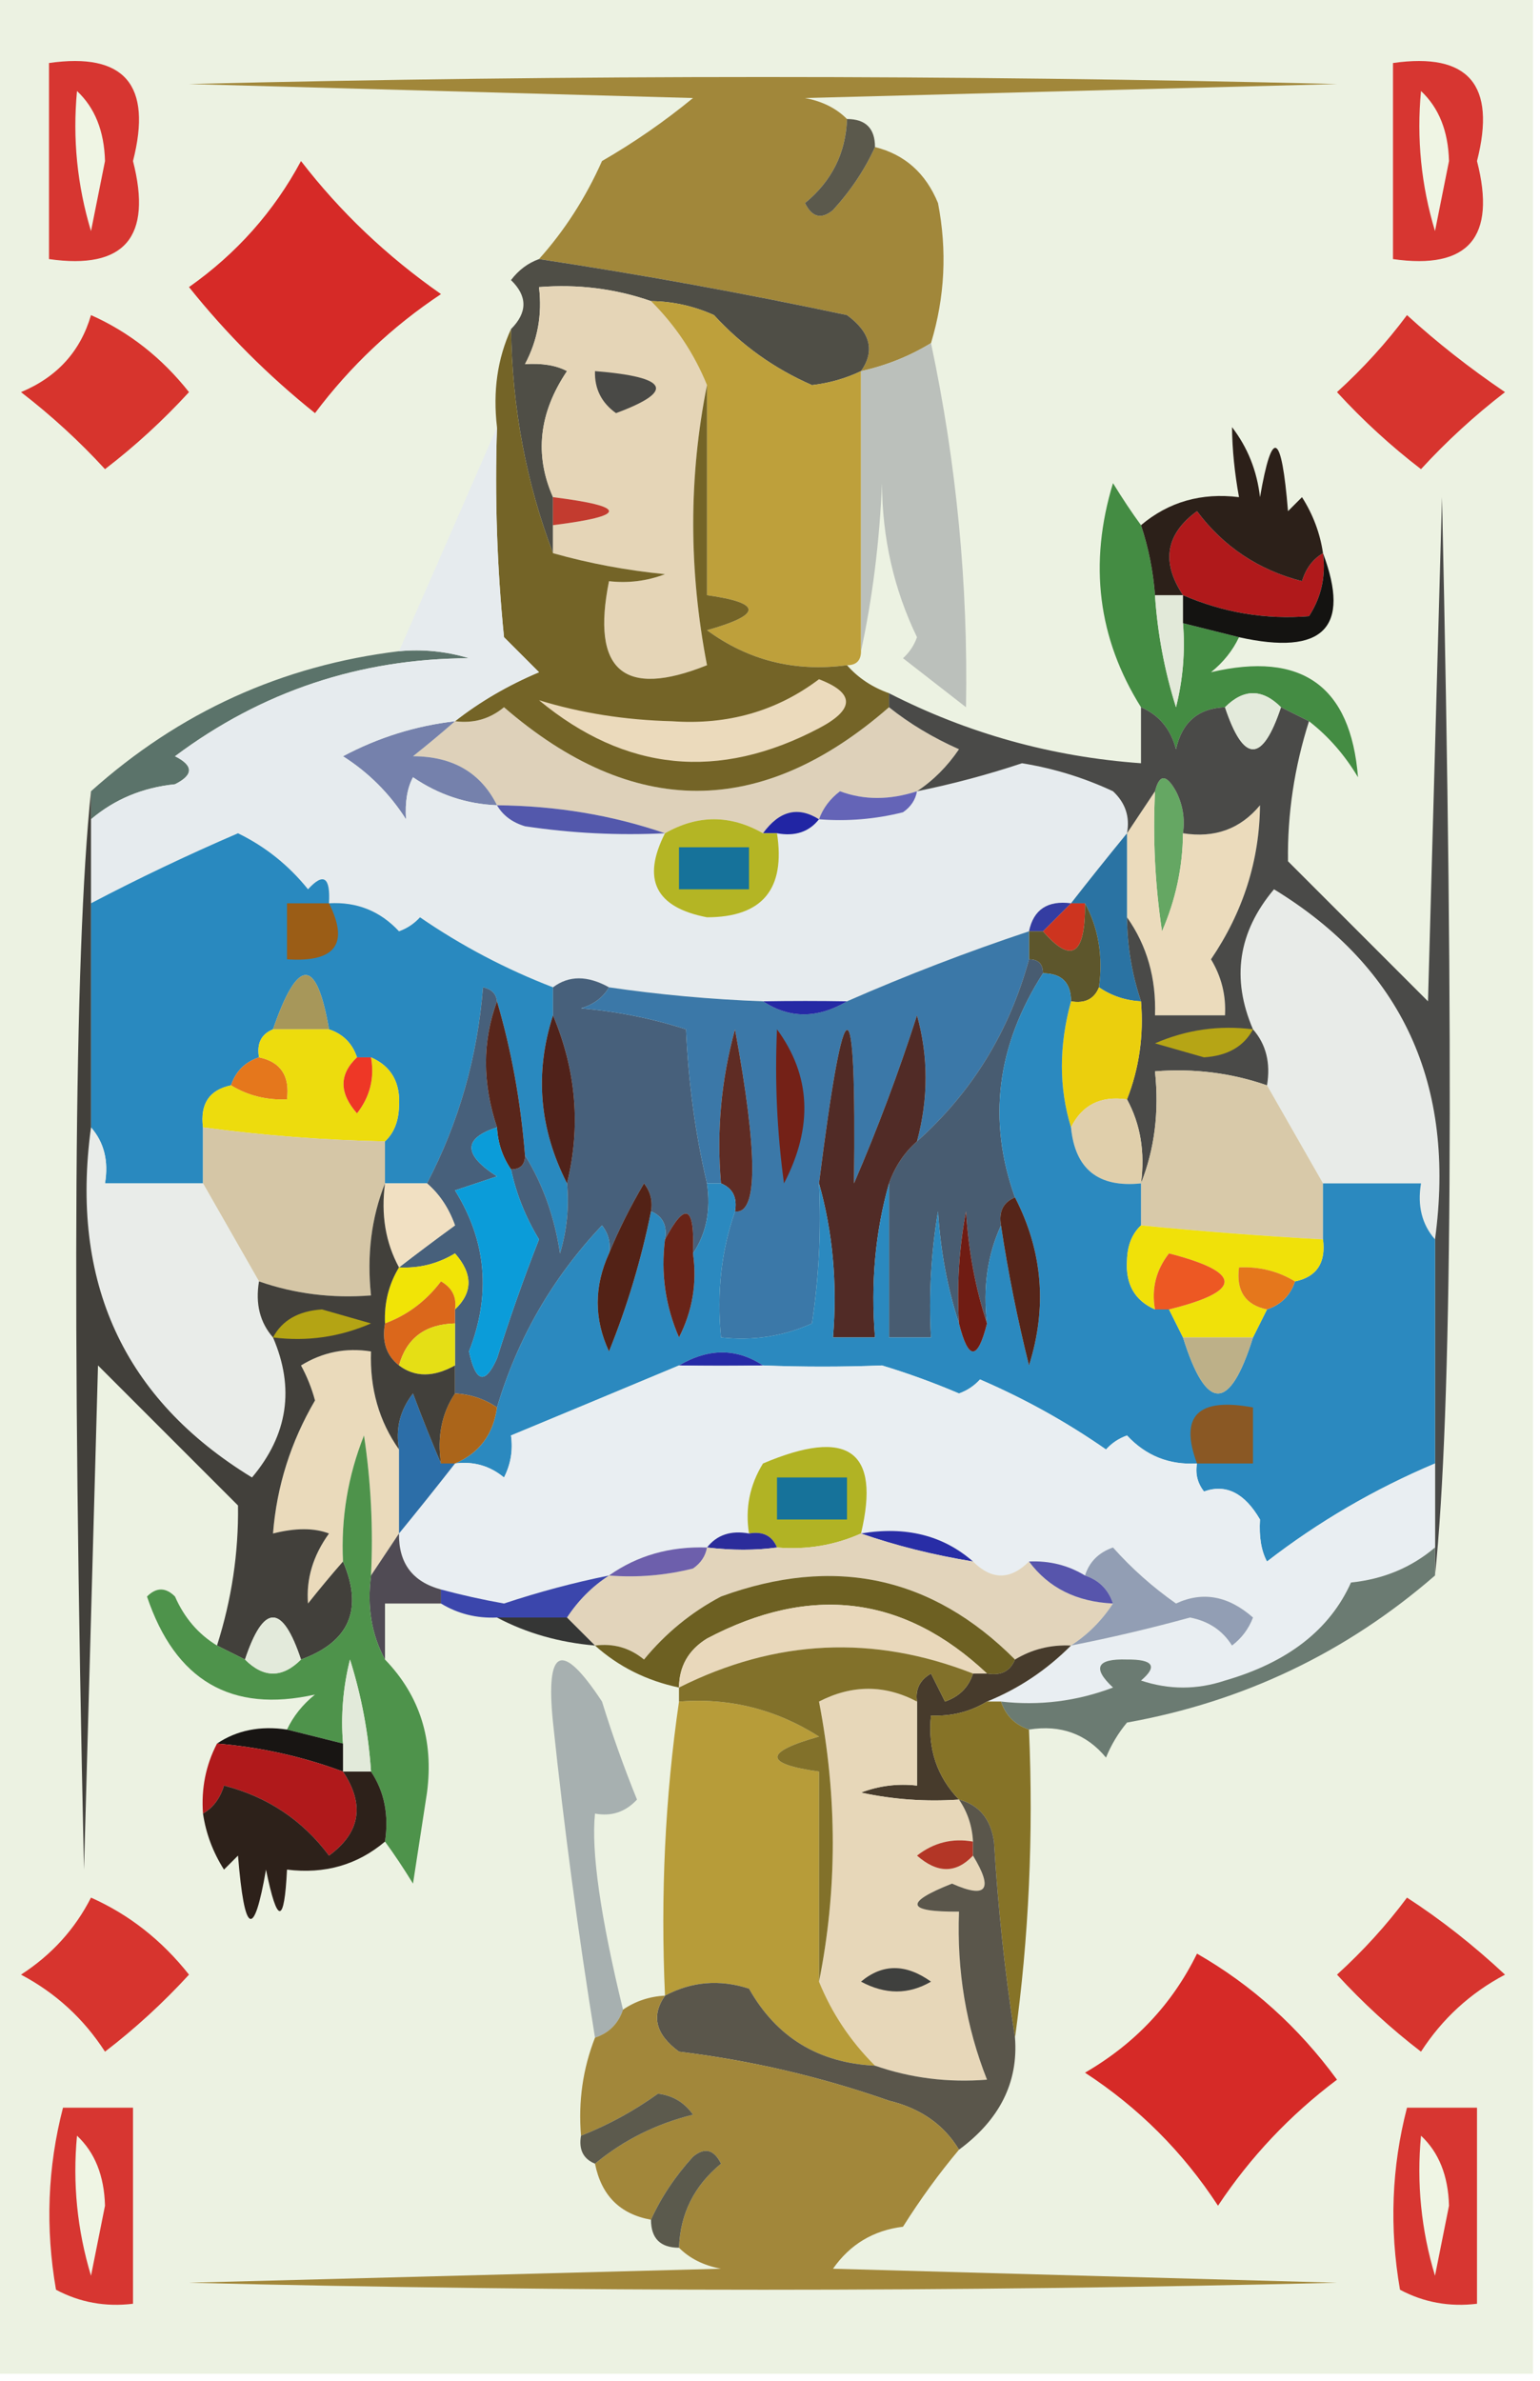 <?xml version="1.0" encoding="UTF-8"?>
<!DOCTYPE svg PUBLIC "-//W3C//DTD SVG 1.1//EN" "http://www.w3.org/Graphics/SVG/1.1/DTD/svg11.dtd">
<svg xmlns="http://www.w3.org/2000/svg" version="1.1" width="110px" height="170px" style="shape-rendering:geometricPrecision; text-rendering:geometricPrecision; image-rendering:optimizeQuality; fill-rule:evenodd; clip-rule:evenodd" xmlns:xlink="http://www.w3.org/1999/xlink">
<g><path style="opacity:1" fill="#ecf2e2" d="M -0.5,-0.5 C 36.167,-0.5 72.833,-0.5 109.5,-0.5C 109.5,56.167 109.5,112.833 109.5,169.5C 72.833,169.5 36.167,169.5 -0.5,169.5C -0.5,112.833 -0.5,56.167 -0.5,-0.5 Z"/></g>
<g><path style="opacity:1" fill="#d73631" d="M 3.5,4.5 C 8.894,3.728 10.894,6.062 9.5,11.5C 10.894,16.938 8.894,19.272 3.5,18.5C 3.5,13.833 3.5,9.167 3.5,4.5 Z"/></g>
<g><path style="opacity:1" fill="#d73631" d="M 99.5,4.5 C 104.894,3.728 106.894,6.062 105.5,11.5C 106.894,16.938 104.894,19.272 99.5,18.5C 99.5,13.833 99.5,9.167 99.5,4.5 Z"/></g>
<g><path style="opacity:1" fill="#eff5e4" d="M 5.5,6.5 C 6.777,7.694 7.444,9.36 7.5,11.5C 7.167,13.167 6.833,14.833 6.5,16.5C 5.513,13.232 5.18,9.898 5.5,6.5 Z"/></g>
<g><path style="opacity:1" fill="#eff5e4" d="M 101.5,6.5 C 102.777,7.694 103.444,9.36 103.5,11.5C 103.167,13.167 102.833,14.833 102.5,16.5C 101.513,13.232 101.18,9.898 101.5,6.5 Z"/></g>
<g><path style="opacity:1" fill="#a1873a" d="M 60.5,8.5 C 60.415,10.929 59.415,12.929 57.5,14.5C 58.002,15.521 58.668,15.688 59.5,15C 60.781,13.591 61.781,12.091 62.5,10.5C 64.624,11.031 66.124,12.364 67,14.5C 67.659,17.888 67.492,21.221 66.5,24.5C 64.951,25.441 63.284,26.108 61.5,26.5C 62.509,25.061 62.176,23.728 60.5,22.5C 53.184,20.947 45.851,19.614 38.5,18.5C 40.328,16.462 41.828,14.129 43,11.5C 45.285,10.181 47.452,8.681 49.5,7C 37.5,6.667 25.5,6.333 13.5,6C 40.833,5.333 68.167,5.333 95.5,6C 82.833,6.333 70.167,6.667 57.5,7C 58.737,7.232 59.737,7.732 60.5,8.5 Z"/></g>
<g><path style="opacity:1" fill="#d62a27" d="M 21.5,11.5 C 24.306,15.137 27.639,18.304 31.5,21C 28.02,23.312 25.02,26.146 22.5,29.5C 19.167,26.833 16.167,23.833 13.5,20.5C 16.903,18.1 19.57,15.1 21.5,11.5 Z"/></g>
<g><path style="opacity:1" fill="#5b594c" d="M 60.5,8.5 C 61.833,8.5 62.5,9.167 62.5,10.5C 61.781,12.091 60.781,13.591 59.5,15C 58.668,15.688 58.002,15.521 57.5,14.5C 59.415,12.929 60.415,10.929 60.5,8.5 Z"/></g>
<g><path style="opacity:1" fill="#d7342d" d="M 6.5,22.5 C 9.225,23.713 11.559,25.546 13.5,28C 11.65,30.018 9.65,31.851 7.5,33.5C 5.676,31.511 3.676,29.677 1.5,28C 4.079,26.924 5.746,25.091 6.5,22.5 Z"/></g>
<g><path style="opacity:1" fill="#4f4e46" d="M 38.5,18.5 C 45.851,19.614 53.184,20.947 60.5,22.5C 62.176,23.728 62.509,25.061 61.5,26.5C 60.423,27.018 59.256,27.352 58,27.5C 55.299,26.319 52.966,24.652 51,22.5C 49.56,21.852 48.06,21.519 46.5,21.5C 43.946,20.612 41.279,20.279 38.5,20.5C 38.739,22.467 38.406,24.3 37.5,26C 38.738,25.923 39.738,26.089 40.5,26.5C 38.494,29.48 38.161,32.48 39.5,35.5C 39.5,36.167 39.5,36.833 39.5,37.5C 39.5,38.167 39.5,38.833 39.5,39.5C 37.585,34.471 36.585,29.137 36.5,23.5C 37.684,22.312 37.684,21.145 36.5,20C 37.044,19.283 37.711,18.783 38.5,18.5 Z"/></g>
<g><path style="opacity:1" fill="#d7342e" d="M 100.5,22.5 C 102.628,24.446 104.961,26.279 107.5,28C 105.324,29.677 103.324,31.511 101.5,33.5C 99.35,31.851 97.35,30.018 95.5,28C 97.373,26.296 99.04,24.463 100.5,22.5 Z"/></g>
<g><path style="opacity:1" fill="#e5d5b7" d="M 46.5,21.5 C 48.252,23.246 49.585,25.246 50.5,27.5C 49.188,34.038 49.188,40.705 50.5,47.5C 44.547,49.885 42.214,47.885 43.5,41.5C 44.873,41.657 46.207,41.49 47.5,41C 44.746,40.728 42.08,40.228 39.5,39.5C 39.5,38.833 39.5,38.167 39.5,37.5C 44.833,36.833 44.833,36.167 39.5,35.5C 38.161,32.48 38.494,29.48 40.5,26.5C 39.738,26.089 38.738,25.923 37.5,26C 38.406,24.3 38.739,22.467 38.5,20.5C 41.279,20.279 43.946,20.612 46.5,21.5 Z"/></g>
<g><path style="opacity:1" fill="#bea03b" d="M 46.5,21.5 C 48.06,21.519 49.56,21.852 51,22.5C 52.966,24.652 55.299,26.319 58,27.5C 59.256,27.352 60.423,27.018 61.5,26.5C 61.5,33.167 61.5,39.833 61.5,46.5C 61.5,47.167 61.167,47.5 60.5,47.5C 56.781,47.998 53.447,47.164 50.5,45C 54.456,43.886 54.456,43.053 50.5,42.5C 50.5,37.5 50.5,32.5 50.5,27.5C 49.585,25.246 48.252,23.246 46.5,21.5 Z"/></g>
<g><path style="opacity:1" fill="#494946" d="M 42.5,26.5 C 47.756,26.922 48.256,27.922 44,29.5C 42.961,28.756 42.461,27.756 42.5,26.5 Z"/></g>
<g><path style="opacity:1" fill="#bbc0bb" d="M 66.5,24.5 C 68.323,33.084 69.157,41.751 69,50.5C 67.5,49.333 66,48.167 64.5,47C 64.957,46.586 65.291,46.086 65.5,45.5C 63.848,42.082 63.015,38.415 63,34.5C 62.824,38.688 62.324,42.688 61.5,46.5C 61.5,39.833 61.5,33.167 61.5,26.5C 63.284,26.108 64.951,25.441 66.5,24.5 Z"/></g>
<g><path style="opacity:1" fill="#448c43" d="M 81.5,37.5 C 82.038,39.117 82.371,40.784 82.5,42.5C 82.678,45.217 83.178,47.883 84,50.5C 84.496,48.527 84.662,46.527 84.5,44.5C 85.833,44.833 87.167,45.167 88.5,45.5C 88.047,46.458 87.38,47.292 86.5,48C 92.982,46.481 96.482,48.981 97,55.5C 96.051,53.907 94.885,52.574 93.5,51.5C 92.833,51.167 92.167,50.833 91.5,50.5C 90.167,49.167 88.833,49.167 87.5,50.5C 85.589,50.574 84.422,51.574 84,53.5C 83.623,52.058 82.79,51.058 81.5,50.5C 78.419,45.583 77.752,40.25 79.5,34.5C 80.176,35.602 80.842,36.602 81.5,37.5 Z"/></g>
<g><path style="opacity:1" fill="#b0191b" d="M 94.5,39.5 C 94.713,41.144 94.38,42.644 93.5,44C 90.406,44.251 87.406,43.751 84.5,42.5C 82.928,40.133 83.261,38.133 85.5,36.5C 87.394,39.033 89.894,40.7 93,41.5C 93.278,40.584 93.778,39.917 94.5,39.5 Z"/></g>
<g><path style="opacity:1" fill="#2c2019" d="M 94.5,39.5 C 93.778,39.917 93.278,40.584 93,41.5C 89.894,40.7 87.394,39.033 85.5,36.5C 83.261,38.133 82.928,40.133 84.5,42.5C 83.833,42.5 83.167,42.5 82.5,42.5C 82.371,40.784 82.038,39.117 81.5,37.5C 83.479,35.833 85.812,35.166 88.5,35.5C 88.185,33.774 88.019,32.108 88,30.5C 89.117,31.949 89.784,33.616 90,35.5C 90.869,30.492 91.536,30.825 92,36.5C 92.333,36.167 92.667,35.833 93,35.5C 93.791,36.745 94.291,38.078 94.5,39.5 Z"/></g>
<g><path style="opacity:1" fill="#e2e9d9" d="M 82.5,42.5 C 83.167,42.5 83.833,42.5 84.5,42.5C 84.5,43.167 84.5,43.833 84.5,44.5C 84.662,46.527 84.496,48.527 84,50.5C 83.178,47.883 82.678,45.217 82.5,42.5 Z"/></g>
<g><path style="opacity:1" fill="#141311" d="M 94.5,39.5 C 96.504,44.836 94.504,46.836 88.5,45.5C 87.167,45.167 85.833,44.833 84.5,44.5C 84.5,43.833 84.5,43.167 84.5,42.5C 87.406,43.751 90.406,44.251 93.5,44C 94.38,42.644 94.713,41.144 94.5,39.5 Z"/></g>
<g><path style="opacity:1" fill="#ded1ba" d="M 63.5,50.5 C 64.974,51.675 66.64,52.675 68.5,53.5C 67.66,54.735 66.66,55.735 65.5,56.5C 63.54,57.138 61.707,57.138 60,56.5C 59.283,57.044 58.783,57.711 58.5,58.5C 56.999,57.557 55.665,57.891 54.5,59.5C 52.167,58.167 49.833,58.167 47.5,59.5C 43.733,58.205 39.733,57.539 35.5,57.5C 34.345,55.175 32.345,54.008 29.5,54C 30.571,53.148 31.571,52.315 32.5,51.5C 33.822,51.67 34.989,51.337 36,50.5C 45.206,58.46 54.373,58.46 63.5,50.5 Z"/></g>
<g><path style="opacity:1" fill="#5b736a" d="M 28.5,46.5 C 30.199,46.34 31.866,46.507 33.5,47C 25.705,47.03 18.705,49.364 12.5,54C 13.833,54.667 13.833,55.333 12.5,56C 10.189,56.236 8.189,57.069 6.5,58.5C 6.5,57.833 6.5,57.167 6.5,56.5C 12.807,50.848 20.14,47.515 28.5,46.5 Z"/></g>
<g><path style="opacity:1" fill="#7581ac" d="M 32.5,51.5 C 31.571,52.315 30.571,53.148 29.5,54C 32.345,54.008 34.345,55.175 35.5,57.5C 33.323,57.414 31.323,56.747 29.5,55.5C 29.089,56.262 28.923,57.262 29,58.5C 27.833,56.667 26.333,55.167 24.5,54C 27.022,52.659 29.689,51.826 32.5,51.5 Z"/></g>
<g><path style="opacity:1" fill="#746427" d="M 36.5,23.5 C 36.585,29.137 37.585,34.471 39.5,39.5C 42.08,40.228 44.746,40.728 47.5,41C 46.207,41.49 44.873,41.657 43.5,41.5C 42.214,47.885 44.547,49.885 50.5,47.5C 49.188,40.705 49.188,34.038 50.5,27.5C 50.5,32.5 50.5,37.5 50.5,42.5C 54.456,43.053 54.456,43.886 50.5,45C 53.447,47.164 56.781,47.998 60.5,47.5C 61.291,48.401 62.291,49.068 63.5,49.5C 63.5,49.833 63.5,50.167 63.5,50.5C 54.373,58.46 45.206,58.46 36,50.5C 34.989,51.337 33.822,51.67 32.5,51.5C 34.273,50.108 36.273,48.941 38.5,48C 37.667,47.167 36.833,46.333 36,45.5C 35.501,40.511 35.334,35.511 35.5,30.5C 35.198,27.941 35.532,25.607 36.5,23.5 Z"/></g>
<g><path style="opacity:1" fill="#ebdabc" d="M 58.5,48.5 C 61.07,49.484 61.07,50.651 58.5,52C 51.338,55.77 44.671,55.104 38.5,50C 41.481,50.915 44.647,51.415 48,51.5C 51.976,51.782 55.476,50.782 58.5,48.5 Z"/></g>
<g><path style="opacity:1" fill="#c33b2f" d="M 39.5,35.5 C 44.833,36.167 44.833,36.833 39.5,37.5C 39.5,36.833 39.5,36.167 39.5,35.5 Z"/></g>
<g><path style="opacity:1" fill="#e6ebee" d="M 35.5,30.5 C 35.334,35.511 35.501,40.511 36,45.5C 36.833,46.333 37.667,47.167 38.5,48C 36.273,48.941 34.273,50.108 32.5,51.5C 29.689,51.826 27.022,52.659 24.5,54C 26.333,55.167 27.833,56.667 29,58.5C 28.923,57.262 29.089,56.262 29.5,55.5C 31.323,56.747 33.323,57.414 35.5,57.5C 35.917,58.222 36.584,58.722 37.5,59C 40.817,59.498 44.15,59.665 47.5,59.5C 45.824,62.795 46.824,64.795 50.5,65.5C 54.45,65.495 56.116,63.495 55.5,59.5C 56.791,59.737 57.791,59.404 58.5,58.5C 60.527,58.662 62.527,58.495 64.5,58C 65.056,57.617 65.389,57.117 65.5,56.5C 68.028,55.989 70.528,55.322 73,54.5C 75.26,54.865 77.427,55.531 79.5,56.5C 80.386,57.325 80.719,58.325 80.5,59.5C 79.13,61.172 77.797,62.839 76.5,64.5C 74.821,64.285 73.821,64.952 73.5,66.5C 69.072,67.975 64.739,69.642 60.5,71.5C 58.534,71.466 56.534,71.466 54.5,71.5C 50.779,71.362 47.112,71.029 43.5,70.5C 41.965,69.646 40.632,69.646 39.5,70.5C 36.127,69.201 32.96,67.534 30,65.5C 29.586,65.957 29.086,66.291 28.5,66.5C 27.15,65.05 25.483,64.383 23.5,64.5C 23.607,62.621 23.107,62.288 22,63.5C 20.622,61.787 18.955,60.453 17,59.5C 13.402,61.05 9.902,62.716 6.5,64.5C 6.5,62.5 6.5,60.5 6.5,58.5C 8.189,57.069 10.189,56.236 12.5,56C 13.833,55.333 13.833,54.667 12.5,54C 18.705,49.364 25.705,47.03 33.5,47C 31.866,46.507 30.199,46.34 28.5,46.5C 30.875,41.093 33.209,35.759 35.5,30.5 Z"/></g>
<g><path style="opacity:1" fill="#65a763" d="M 84.5,59.5 C 84.477,61.927 83.977,64.26 83,66.5C 82.502,63.183 82.335,59.85 82.5,56.5C 82.81,55.262 83.31,55.262 84,56.5C 84.483,57.448 84.65,58.448 84.5,59.5 Z"/></g>
<g><path style="opacity:1" fill="#2125a4" d="M 58.5,58.5 C 57.791,59.404 56.791,59.737 55.5,59.5C 55.167,59.5 54.833,59.5 54.5,59.5C 55.665,57.891 56.999,57.557 58.5,58.5 Z"/></g>
<g><path style="opacity:1" fill="#6464b7" d="M 65.5,56.5 C 65.389,57.117 65.056,57.617 64.5,58C 62.527,58.495 60.527,58.662 58.5,58.5C 58.783,57.711 59.283,57.044 60,56.5C 61.707,57.138 63.54,57.138 65.5,56.5 Z"/></g>
<g><path style="opacity:1" fill="#5358ac" d="M 35.5,57.5 C 39.733,57.539 43.733,58.205 47.5,59.5C 44.15,59.665 40.817,59.498 37.5,59C 36.584,58.722 35.917,58.222 35.5,57.5 Z"/></g>
<g><path style="opacity:1" fill="#b4b524" d="M 54.5,59.5 C 54.833,59.5 55.167,59.5 55.5,59.5C 56.116,63.495 54.45,65.495 50.5,65.5C 46.824,64.795 45.824,62.795 47.5,59.5C 49.833,58.167 52.167,58.167 54.5,59.5 Z"/></g>
<g><path style="opacity:1" fill="#ebdbbc" d="M 82.5,56.5 C 82.335,59.85 82.502,63.183 83,66.5C 83.977,64.26 84.477,61.927 84.5,59.5C 86.766,59.859 88.599,59.192 90,57.5C 89.965,61.442 88.798,65.109 86.5,68.5C 87.246,69.736 87.579,71.07 87.5,72.5C 85.833,72.5 84.167,72.5 82.5,72.5C 82.591,69.848 81.924,67.514 80.5,65.5C 80.5,63.5 80.5,61.5 80.5,59.5C 81.167,58.5 81.833,57.5 82.5,56.5 Z"/></g>
<g><path style="opacity:1" fill="#16729a" d="M 48.5,60.5 C 50.167,60.5 51.833,60.5 53.5,60.5C 53.5,61.5 53.5,62.5 53.5,63.5C 51.833,63.5 50.167,63.5 48.5,63.5C 48.5,62.5 48.5,61.5 48.5,60.5 Z"/></g>
<g><path style="opacity:1" fill="#2989bf" d="M 23.5,64.5 C 25.483,64.383 27.15,65.05 28.5,66.5C 29.086,66.291 29.586,65.957 30,65.5C 32.96,67.534 36.127,69.201 39.5,70.5C 39.5,71.167 39.5,71.833 39.5,72.5C 38.177,76.598 38.511,80.598 40.5,84.5C 40.66,86.199 40.493,87.866 40,89.5C 39.61,86.896 38.776,84.562 37.5,82.5C 37.192,78.64 36.525,74.974 35.5,71.5C 35.44,70.957 35.107,70.624 34.5,70.5C 34.103,75.491 32.769,80.157 30.5,84.5C 29.5,84.5 28.5,84.5 27.5,84.5C 27.5,83.5 27.5,82.5 27.5,81.5C 28.139,80.903 28.472,80.07 28.5,79C 28.613,77.301 27.947,76.134 26.5,75.5C 26.167,75.5 25.833,75.5 25.5,75.5C 25.167,74.5 24.5,73.833 23.5,73.5C 22.611,68.335 21.278,68.335 19.5,73.5C 18.662,73.842 18.328,74.508 18.5,75.5C 17.5,75.833 16.833,76.5 16.5,77.5C 14.952,77.821 14.285,78.821 14.5,80.5C 14.5,81.833 14.5,83.167 14.5,84.5C 12.167,84.5 9.833,84.5 7.5,84.5C 7.768,82.901 7.434,81.568 6.5,80.5C 6.5,75.167 6.5,69.833 6.5,64.5C 9.902,62.716 13.402,61.05 17,59.5C 18.955,60.453 20.622,61.787 22,63.5C 23.107,62.288 23.607,62.621 23.5,64.5 Z"/></g>
<g><path style="opacity:1" fill="#2a73a3" d="M 80.5,59.5 C 80.5,61.5 80.5,63.5 80.5,65.5C 80.517,67.565 80.85,69.565 81.5,71.5C 80.391,71.443 79.391,71.11 78.5,70.5C 78.795,68.265 78.461,66.265 77.5,64.5C 77.167,64.5 76.833,64.5 76.5,64.5C 77.797,62.839 79.13,61.172 80.5,59.5 Z"/></g>
<g><path style="opacity:1" fill="#e8ebe8" d="M 102.5,88.5 C 101.566,87.432 101.232,86.099 101.5,84.5C 99.167,84.5 96.833,84.5 94.5,84.5C 93.167,82.167 91.833,79.833 90.5,77.5C 90.768,75.901 90.434,74.568 89.5,73.5C 87.937,69.877 88.437,66.544 91,63.5C 100.17,69.103 104.004,77.437 102.5,88.5 Z"/></g>
<g><path style="opacity:1" fill="#343da2" d="M 76.5,64.5 C 75.833,65.167 75.167,65.833 74.5,66.5C 74.167,66.5 73.833,66.5 73.5,66.5C 73.821,64.952 74.821,64.285 76.5,64.5 Z"/></g>
<g><path style="opacity:1" fill="#cd341f" d="M 76.5,64.5 C 76.833,64.5 77.167,64.5 77.5,64.5C 77.54,68.2 76.54,68.867 74.5,66.5C 75.167,65.833 75.833,65.167 76.5,64.5 Z"/></g>
<g><path style="opacity:1" fill="#4a4a48" d="M 102.5,112.5 C 102.5,111.833 102.5,111.167 102.5,110.5C 102.5,108.5 102.5,106.5 102.5,104.5C 102.5,99.167 102.5,93.833 102.5,88.5C 104.004,77.437 100.17,69.103 91,63.5C 88.437,66.544 87.937,69.877 89.5,73.5C 90.434,74.568 90.768,75.901 90.5,77.5C 87.945,76.612 85.279,76.279 82.5,76.5C 82.806,79.385 82.473,82.052 81.5,84.5C 81.795,82.265 81.461,80.265 80.5,78.5C 81.369,76.283 81.702,73.95 81.5,71.5C 80.85,69.565 80.517,67.565 80.5,65.5C 81.924,67.514 82.591,69.848 82.5,72.5C 84.167,72.5 85.833,72.5 87.5,72.5C 87.579,71.07 87.246,69.736 86.5,68.5C 88.798,65.109 89.965,61.442 90,57.5C 88.599,59.192 86.766,59.859 84.5,59.5C 84.65,58.448 84.483,57.448 84,56.5C 83.31,55.262 82.81,55.262 82.5,56.5C 81.833,57.5 81.167,58.5 80.5,59.5C 80.719,58.325 80.386,57.325 79.5,56.5C 77.427,55.531 75.26,54.865 73,54.5C 70.528,55.322 68.028,55.989 65.5,56.5C 66.66,55.735 67.66,54.735 68.5,53.5C 66.64,52.675 64.974,51.675 63.5,50.5C 63.5,50.167 63.5,49.833 63.5,49.5C 69.142,52.38 75.142,54.046 81.5,54.5C 81.5,53.167 81.5,51.833 81.5,50.5C 82.79,51.058 83.623,52.058 84,53.5C 84.422,51.574 85.589,50.574 87.5,50.5C 88.833,54.5 90.167,54.5 91.5,50.5C 92.167,50.833 92.833,51.167 93.5,51.5C 92.453,54.789 91.953,58.122 92,61.5C 95.333,64.833 98.667,68.167 102,71.5C 102.333,59.5 102.667,47.5 103,35.5C 103.881,75.184 103.715,100.851 102.5,112.5 Z"/></g>
<g><path style="opacity:1" fill="#e3eadb" d="M 91.5,50.5 C 90.167,54.5 88.833,54.5 87.5,50.5C 88.833,49.167 90.167,49.167 91.5,50.5 Z"/></g>
<g><path style="opacity:1" fill="#9b5d16" d="M 23.5,64.5 C 24.954,67.4 23.954,68.733 20.5,68.5C 20.5,67.167 20.5,65.833 20.5,64.5C 21.5,64.5 22.5,64.5 23.5,64.5 Z"/></g>
<g><path style="opacity:1" fill="#5d562c" d="M 77.5,64.5 C 78.461,66.265 78.795,68.265 78.5,70.5C 78.158,71.338 77.492,71.672 76.5,71.5C 76.5,70.167 75.833,69.5 74.5,69.5C 74.5,68.833 74.167,68.5 73.5,68.5C 73.5,67.833 73.5,67.167 73.5,66.5C 73.833,66.5 74.167,66.5 74.5,66.5C 76.54,68.867 77.54,68.2 77.5,64.5 Z"/></g>
<g><path style="opacity:1" fill="#47607b" d="M 43.5,70.5 C 43.083,71.222 42.416,71.722 41.5,72C 44.095,72.226 46.595,72.726 49,73.5C 49.177,77.356 49.677,81.023 50.5,84.5C 50.785,86.415 50.451,88.081 49.5,89.5C 49.633,86.075 48.967,85.742 47.5,88.5C 47.672,87.508 47.338,86.842 46.5,86.5C 46.631,85.761 46.464,85.094 46,84.5C 45.015,86.175 44.181,87.841 43.5,89.5C 43.631,88.761 43.464,88.094 43,87.5C 39.464,91.239 36.964,95.573 35.5,100.5C 34.609,99.89 33.609,99.557 32.5,99.5C 32.5,98.833 32.5,98.167 32.5,97.5C 32.5,96.5 32.5,95.5 32.5,94.5C 32.5,94.167 32.5,93.833 32.5,93.5C 33.782,92.292 33.782,90.958 32.5,89.5C 31.264,90.246 29.93,90.579 28.5,90.5C 29.765,89.521 31.099,88.521 32.5,87.5C 32.058,86.261 31.391,85.261 30.5,84.5C 32.769,80.157 34.103,75.491 34.5,70.5C 35.107,70.624 35.44,70.957 35.5,71.5C 34.449,74.344 34.449,77.344 35.5,80.5C 33.073,81.279 33.073,82.445 35.5,84C 34.5,84.333 33.5,84.667 32.5,85C 34.754,88.623 35.087,92.456 33.5,96.5C 33.981,98.731 34.648,98.898 35.5,97C 36.401,94.129 37.401,91.296 38.5,88.5C 37.544,86.925 36.877,85.258 36.5,83.5C 37.167,83.5 37.5,83.167 37.5,82.5C 38.776,84.562 39.61,86.896 40,89.5C 40.493,87.866 40.66,86.199 40.5,84.5C 41.496,80.446 41.162,76.446 39.5,72.5C 39.5,71.833 39.5,71.167 39.5,70.5C 40.632,69.646 41.965,69.646 43.5,70.5 Z"/></g>
<g><path style="opacity:1" fill="#a7975a" d="M 23.5,73.5 C 22.167,73.5 20.833,73.5 19.5,73.5C 21.278,68.335 22.611,68.335 23.5,73.5 Z"/></g>
<g><path style="opacity:1" fill="#3b78a8" d="M 73.5,66.5 C 73.5,67.167 73.5,67.833 73.5,68.5C 72.085,73.674 69.419,78.007 65.5,81.5C 66.321,78.447 66.321,75.447 65.5,72.5C 64.185,76.593 62.685,80.593 61,84.5C 61.182,69.888 60.349,69.888 58.5,84.5C 58.665,87.85 58.498,91.183 58,94.5C 55.959,95.423 53.792,95.756 51.5,95.5C 51.19,92.287 51.523,89.287 52.5,86.5C 54.143,86.731 54.143,82.398 52.5,73.5C 51.511,77.107 51.177,80.774 51.5,84.5C 51.167,84.5 50.833,84.5 50.5,84.5C 49.677,81.023 49.177,77.356 49,73.5C 46.595,72.726 44.095,72.226 41.5,72C 42.416,71.722 43.083,71.222 43.5,70.5C 47.112,71.029 50.779,71.362 54.5,71.5C 56.389,72.742 58.389,72.742 60.5,71.5C 64.739,69.642 69.072,67.975 73.5,66.5 Z"/></g>
<g><path style="opacity:1" fill="#2529a5" d="M 60.5,71.5 C 58.389,72.742 56.389,72.742 54.5,71.5C 56.534,71.466 58.534,71.466 60.5,71.5 Z"/></g>
<g><path style="opacity:1" fill="#50221a" d="M 39.5,72.5 C 41.162,76.446 41.496,80.446 40.5,84.5C 38.511,80.598 38.177,76.598 39.5,72.5 Z"/></g>
<g><path style="opacity:1" fill="#b6a515" d="M 89.5,73.5 C 88.848,74.725 87.681,75.392 86,75.5C 84.833,75.167 83.667,74.833 82.5,74.5C 84.743,73.526 87.076,73.192 89.5,73.5 Z"/></g>
<g><path style="opacity:1" fill="#5f2c24" d="M 52.5,86.5 C 52.672,85.508 52.338,84.842 51.5,84.5C 51.177,80.774 51.511,77.107 52.5,73.5C 54.143,82.398 54.143,86.731 52.5,86.5 Z"/></g>
<g><path style="opacity:1" fill="#ebcf0d" d="M 78.5,70.5 C 79.391,71.11 80.391,71.443 81.5,71.5C 81.702,73.95 81.369,76.283 80.5,78.5C 78.62,78.229 77.287,78.896 76.5,80.5C 75.632,77.673 75.632,74.673 76.5,71.5C 77.492,71.672 78.158,71.338 78.5,70.5 Z"/></g>
<g><path style="opacity:1" fill="#e5771c" d="M 18.5,75.5 C 20.048,75.821 20.715,76.821 20.5,78.5C 19.041,78.567 17.708,78.234 16.5,77.5C 16.833,76.5 17.5,75.833 18.5,75.5 Z"/></g>
<g><path style="opacity:1" fill="#d8c9a9" d="M 90.5,77.5 C 91.833,79.833 93.167,82.167 94.5,84.5C 94.5,85.833 94.5,87.167 94.5,88.5C 90.158,88.26 85.824,87.927 81.5,87.5C 81.5,86.5 81.5,85.5 81.5,84.5C 82.473,82.052 82.806,79.385 82.5,76.5C 85.279,76.279 87.945,76.612 90.5,77.5 Z"/></g>
<g><path style="opacity:1" fill="#eddc0d" d="M 19.5,73.5 C 20.833,73.5 22.167,73.5 23.5,73.5C 24.5,73.833 25.167,74.5 25.5,75.5C 24.218,76.708 24.218,78.042 25.5,79.5C 26.429,78.311 26.762,76.978 26.5,75.5C 27.947,76.134 28.613,77.301 28.5,79C 28.472,80.07 28.139,80.903 27.5,81.5C 23.143,81.413 18.81,81.08 14.5,80.5C 14.285,78.821 14.952,77.821 16.5,77.5C 17.708,78.234 19.041,78.567 20.5,78.5C 20.715,76.821 20.048,75.821 18.5,75.5C 18.328,74.508 18.662,73.842 19.5,73.5 Z"/></g>
<g><path style="opacity:1" fill="#ee3726" d="M 25.5,75.5 C 25.833,75.5 26.167,75.5 26.5,75.5C 26.762,76.978 26.429,78.311 25.5,79.5C 24.218,78.042 24.218,76.708 25.5,75.5 Z"/></g>
<g><path style="opacity:1" fill="#e0cfab" d="M 80.5,78.5 C 81.461,80.265 81.795,82.265 81.5,84.5C 78.454,84.817 76.787,83.484 76.5,80.5C 77.287,78.896 78.62,78.229 80.5,78.5 Z"/></g>
<g><path style="opacity:1" fill="#59261b" d="M 35.5,71.5 C 36.525,74.974 37.192,78.64 37.5,82.5C 37.5,83.167 37.167,83.5 36.5,83.5C 35.89,82.609 35.557,81.609 35.5,80.5C 34.449,77.344 34.449,74.344 35.5,71.5 Z"/></g>
<g><path style="opacity:1" fill="#742117" d="M 55.5,73.5 C 57.927,76.81 58.093,80.477 56,84.5C 55.501,80.848 55.335,77.182 55.5,73.5 Z"/></g>
<g><path style="opacity:1" fill="#d5c6a6" d="M 14.5,80.5 C 18.81,81.08 23.143,81.413 27.5,81.5C 27.5,82.5 27.5,83.5 27.5,84.5C 26.527,86.948 26.194,89.615 26.5,92.5C 23.721,92.721 21.055,92.388 18.5,91.5C 17.167,89.167 15.833,86.833 14.5,84.5C 14.5,83.167 14.5,81.833 14.5,80.5 Z"/></g>
<g><path style="opacity:1" fill="#485c71" d="M 73.5,68.5 C 74.167,68.5 74.5,68.833 74.5,69.5C 71.187,74.673 70.521,80.007 72.5,85.5C 71.662,85.842 71.328,86.508 71.5,87.5C 70.532,89.607 70.198,91.941 70.5,94.5C 69.683,92.031 69.183,89.365 69,86.5C 68.503,89.146 68.336,91.813 68.5,94.5C 67.683,92.031 67.183,89.365 67,86.5C 66.502,89.482 66.335,92.482 66.5,95.5C 65.5,95.5 64.5,95.5 63.5,95.5C 63.5,91.833 63.5,88.167 63.5,84.5C 63.932,83.29 64.599,82.29 65.5,81.5C 69.419,78.007 72.085,73.674 73.5,68.5 Z"/></g>
<g><path style="opacity:1" fill="#512b26" d="M 65.5,81.5 C 64.599,82.29 63.932,83.29 63.5,84.5C 62.518,87.962 62.185,91.629 62.5,95.5C 61.5,95.5 60.5,95.5 59.5,95.5C 59.815,91.629 59.482,87.962 58.5,84.5C 60.349,69.888 61.182,69.888 61,84.5C 62.685,80.593 64.185,76.593 65.5,72.5C 66.321,75.447 66.321,78.447 65.5,81.5 Z"/></g>
<g><path style="opacity:1" fill="#e9ece9" d="M 6.5,80.5 C 7.434,81.568 7.768,82.901 7.5,84.5C 9.833,84.5 12.167,84.5 14.5,84.5C 15.833,86.833 17.167,89.167 18.5,91.5C 18.232,93.099 18.566,94.432 19.5,95.5C 21.063,99.123 20.563,102.456 18,105.5C 8.83,99.897 4.996,91.563 6.5,80.5 Z"/></g>
<g><path style="opacity:1" fill="#f1e0c2" d="M 27.5,84.5 C 28.5,84.5 29.5,84.5 30.5,84.5C 31.391,85.261 32.058,86.261 32.5,87.5C 31.099,88.521 29.765,89.521 28.5,90.5C 27.539,88.735 27.205,86.735 27.5,84.5 Z"/></g>
<g><path style="opacity:1" fill="#0b9cd9" d="M 35.5,80.5 C 35.557,81.609 35.89,82.609 36.5,83.5C 36.877,85.258 37.544,86.925 38.5,88.5C 37.401,91.296 36.401,94.129 35.5,97C 34.648,98.898 33.981,98.731 33.5,96.5C 35.087,92.456 34.754,88.623 32.5,85C 33.5,84.667 34.5,84.333 35.5,84C 33.073,82.445 33.073,81.279 35.5,80.5 Z"/></g>
<g><path style="opacity:1" fill="#2b89bf" d="M 74.5,69.5 C 75.833,69.5 76.5,70.167 76.5,71.5C 75.632,74.673 75.632,77.673 76.5,80.5C 76.787,83.484 78.454,84.817 81.5,84.5C 81.5,85.5 81.5,86.5 81.5,87.5C 80.861,88.097 80.528,88.93 80.5,90C 80.387,91.699 81.053,92.866 82.5,93.5C 82.833,93.5 83.167,93.5 83.5,93.5C 83.833,94.167 84.167,94.833 84.5,95.5C 86.167,100.833 87.833,100.833 89.5,95.5C 89.833,94.833 90.167,94.167 90.5,93.5C 91.5,93.167 92.167,92.5 92.5,91.5C 94.048,91.179 94.715,90.179 94.5,88.5C 94.5,87.167 94.5,85.833 94.5,84.5C 96.833,84.5 99.167,84.5 101.5,84.5C 101.232,86.099 101.566,87.432 102.5,88.5C 102.5,93.833 102.5,99.167 102.5,104.5C 98.159,106.334 94.159,108.667 90.5,111.5C 90.089,110.738 89.923,109.738 90,108.5C 88.899,106.606 87.566,105.939 86,106.5C 85.536,105.906 85.369,105.239 85.5,104.5C 83.516,104.617 81.85,103.95 80.5,102.5C 79.914,102.709 79.414,103.043 79,103.5C 76.187,101.541 73.187,99.874 70,98.5C 69.586,98.957 69.086,99.291 68.5,99.5C 66.705,98.735 64.872,98.068 63,97.5C 60.164,97.613 57.33,97.613 54.5,97.5C 52.611,96.258 50.611,96.258 48.5,97.5C 44.52,99.165 40.52,100.831 36.5,102.5C 36.65,103.552 36.483,104.552 36,105.5C 34.989,104.663 33.822,104.33 32.5,104.5C 34.229,103.764 35.229,102.43 35.5,100.5C 36.964,95.573 39.464,91.239 43,87.5C 43.464,88.094 43.631,88.761 43.5,89.5C 42.425,91.856 42.425,94.189 43.5,96.5C 44.812,93.251 45.812,89.918 46.5,86.5C 47.338,86.842 47.672,87.508 47.5,88.5C 47.192,90.924 47.526,93.257 48.5,95.5C 49.466,93.604 49.799,91.604 49.5,89.5C 50.451,88.081 50.785,86.415 50.5,84.5C 50.833,84.5 51.167,84.5 51.5,84.5C 52.338,84.842 52.672,85.508 52.5,86.5C 51.523,89.287 51.19,92.287 51.5,95.5C 53.792,95.756 55.959,95.423 58,94.5C 58.498,91.183 58.665,87.85 58.5,84.5C 59.482,87.962 59.815,91.629 59.5,95.5C 60.5,95.5 61.5,95.5 62.5,95.5C 62.185,91.629 62.518,87.962 63.5,84.5C 63.5,88.167 63.5,91.833 63.5,95.5C 64.5,95.5 65.5,95.5 66.5,95.5C 66.335,92.482 66.502,89.482 67,86.5C 67.183,89.365 67.683,92.031 68.5,94.5C 69.167,97.167 69.833,97.167 70.5,94.5C 70.198,91.941 70.532,89.607 71.5,87.5C 72.003,90.846 72.67,94.179 73.5,97.5C 74.814,93.349 74.481,89.349 72.5,85.5C 70.521,80.007 71.187,74.673 74.5,69.5 Z"/></g>
<g><path style="opacity:1" fill="#532216" d="M 46.5,86.5 C 45.812,89.918 44.812,93.251 43.5,96.5C 42.425,94.189 42.425,91.856 43.5,89.5C 44.181,87.841 45.015,86.175 46,84.5C 46.464,85.094 46.631,85.761 46.5,86.5 Z"/></g>
<g><path style="opacity:1" fill="#562519" d="M 72.5,85.5 C 74.481,89.349 74.814,93.349 73.5,97.5C 72.67,94.179 72.003,90.846 71.5,87.5C 71.328,86.508 71.662,85.842 72.5,85.5 Z"/></g>
<g><path style="opacity:1" fill="#f0e109" d="M 81.5,87.5 C 85.824,87.927 90.158,88.26 94.5,88.5C 94.715,90.179 94.048,91.179 92.5,91.5C 91.292,90.766 89.959,90.433 88.5,90.5C 88.285,92.179 88.952,93.179 90.5,93.5C 90.167,94.167 89.833,94.833 89.5,95.5C 87.833,95.5 86.167,95.5 84.5,95.5C 84.167,94.833 83.833,94.167 83.5,93.5C 88.784,92.196 88.784,90.863 83.5,89.5C 82.571,90.689 82.238,92.022 82.5,93.5C 81.053,92.866 80.387,91.699 80.5,90C 80.528,88.93 80.861,88.097 81.5,87.5 Z"/></g>
<g><path style="opacity:1" fill="#f1e406" d="M 32.5,93.5 C 32.631,92.624 32.297,91.957 31.5,91.5C 30.43,92.909 29.097,93.909 27.5,94.5C 27.433,93.041 27.766,91.708 28.5,90.5C 29.93,90.579 31.264,90.246 32.5,89.5C 33.782,90.958 33.782,92.292 32.5,93.5 Z"/></g>
<g><path style="opacity:1" fill="#ed5823" d="M 83.5,93.5 C 83.167,93.5 82.833,93.5 82.5,93.5C 82.238,92.022 82.571,90.689 83.5,89.5C 88.784,90.863 88.784,92.196 83.5,93.5 Z"/></g>
<g><path style="opacity:1" fill="#e5771c" d="M 92.5,91.5 C 92.167,92.5 91.5,93.167 90.5,93.5C 88.952,93.179 88.285,92.179 88.5,90.5C 89.959,90.433 91.292,90.766 92.5,91.5 Z"/></g>
<g><path style="opacity:1" fill="#db671b" d="M 32.5,93.5 C 32.5,93.833 32.5,94.167 32.5,94.5C 30.368,94.554 29.035,95.554 28.5,97.5C 27.596,96.791 27.263,95.791 27.5,94.5C 29.097,93.909 30.43,92.909 31.5,91.5C 32.297,91.957 32.631,92.624 32.5,93.5 Z"/></g>
<g><path style="opacity:1" fill="#692418" d="M 49.5,89.5 C 49.799,91.604 49.466,93.604 48.5,95.5C 47.526,93.257 47.192,90.924 47.5,88.5C 48.967,85.742 49.633,86.075 49.5,89.5 Z"/></g>
<g><path style="opacity:1" fill="#701c13" d="M 70.5,94.5 C 69.833,97.167 69.167,97.167 68.5,94.5C 68.336,91.813 68.503,89.146 69,86.5C 69.183,89.365 69.683,92.031 70.5,94.5 Z"/></g>
<g><path style="opacity:1" fill="#e5df15" d="M 32.5,94.5 C 32.5,95.5 32.5,96.5 32.5,97.5C 30.965,98.354 29.632,98.354 28.5,97.5C 29.035,95.554 30.368,94.554 32.5,94.5 Z"/></g>
<g><path style="opacity:1" fill="#eadabb" d="M 28.5,103.5 C 28.5,105.5 28.5,107.5 28.5,109.5C 27.833,110.5 27.167,111.5 26.5,112.5C 26.665,109.15 26.498,105.817 26,102.5C 24.851,105.393 24.351,108.393 24.5,111.5C 23.685,112.429 22.852,113.429 22,114.5C 21.86,112.744 22.36,111.078 23.5,109.5C 22.442,109.094 21.109,109.094 19.5,109.5C 19.767,106.125 20.767,102.958 22.5,100C 22.265,99.127 21.931,98.293 21.5,97.5C 23.045,96.548 24.712,96.215 26.5,96.5C 26.41,99.152 27.076,101.485 28.5,103.5 Z"/></g>
<g><path style="opacity:1" fill="#262aa6" d="M 54.5,97.5 C 52.466,97.534 50.466,97.534 48.5,97.5C 50.611,96.258 52.611,96.258 54.5,97.5 Z"/></g>
<g><path style="opacity:1" fill="#bdb088" d="M 84.5,95.5 C 86.167,95.5 87.833,95.5 89.5,95.5C 87.833,100.833 86.167,100.833 84.5,95.5 Z"/></g>
<g><path style="opacity:1" fill="#e9eef2" d="M 48.5,97.5 C 50.466,97.534 52.466,97.534 54.5,97.5C 57.33,97.613 60.164,97.613 63,97.5C 64.872,98.068 66.705,98.735 68.5,99.5C 69.086,99.291 69.586,98.957 70,98.5C 73.187,99.874 76.187,101.541 79,103.5C 79.414,103.043 79.914,102.709 80.5,102.5C 81.85,103.95 83.516,104.617 85.5,104.5C 85.369,105.239 85.536,105.906 86,106.5C 87.566,105.939 88.899,106.606 90,108.5C 89.923,109.738 90.089,110.738 90.5,111.5C 94.159,108.667 98.159,106.334 102.5,104.5C 102.5,106.5 102.5,108.5 102.5,110.5C 100.811,111.931 98.811,112.764 96.5,113C 94.985,116.371 91.985,118.705 87.5,120C 85.5,120.667 83.5,120.667 81.5,120C 82.706,118.982 82.373,118.482 80.5,118.5C 78.334,118.43 78.001,119.096 79.5,120.5C 76.913,121.48 74.247,121.813 71.5,121.5C 71.167,121.5 70.833,121.5 70.5,121.5C 72.751,120.589 74.751,119.256 76.5,117.5C 79.344,116.942 82.178,116.275 85,115.5C 86.326,115.755 87.326,116.422 88,117.5C 88.692,116.975 89.192,116.308 89.5,115.5C 87.735,113.947 85.901,113.614 84,114.5C 82.326,113.324 80.826,111.99 79.5,110.5C 78.478,110.855 77.811,111.522 77.5,112.5C 76.292,111.766 74.959,111.433 73.5,111.5C 72.167,112.833 70.833,112.833 69.5,111.5C 67.365,109.631 64.698,108.964 61.5,109.5C 62.912,103.586 60.579,101.92 54.5,104.5C 53.548,106.045 53.215,107.712 53.5,109.5C 52.209,109.263 51.209,109.596 50.5,110.5C 47.848,110.41 45.514,111.076 43.5,112.5C 40.972,113.011 38.472,113.678 36,114.5C 34.467,114.227 32.967,113.894 31.5,113.5C 29.468,112.952 28.468,111.619 28.5,109.5C 29.87,107.828 31.203,106.161 32.5,104.5C 33.822,104.33 34.989,104.663 36,105.5C 36.483,104.552 36.65,103.552 36.5,102.5C 40.52,100.831 44.52,99.165 48.5,97.5 Z"/></g>
<g><path style="opacity:1" fill="#2c6ea8" d="M 31.5,104.5 C 31.833,104.5 32.167,104.5 32.5,104.5C 31.203,106.161 29.87,107.828 28.5,109.5C 28.5,107.5 28.5,105.5 28.5,103.5C 28.238,102.022 28.571,100.689 29.5,99.5C 30.17,101.291 30.837,102.958 31.5,104.5 Z"/></g>
<g><path style="opacity:1" fill="#ab651a" d="M 32.5,99.5 C 33.609,99.557 34.609,99.89 35.5,100.5C 35.229,102.43 34.229,103.764 32.5,104.5C 32.167,104.5 31.833,104.5 31.5,104.5C 31.215,102.585 31.549,100.919 32.5,99.5 Z"/></g>
<g><path style="opacity:1" fill="#8a5824" d="M 85.5,104.5 C 84.227,101.099 85.56,99.766 89.5,100.5C 89.5,101.833 89.5,103.167 89.5,104.5C 88.167,104.5 86.833,104.5 85.5,104.5 Z"/></g>
<g><path style="opacity:1" fill="#b1b324" d="M 61.5,109.5 C 59.621,110.341 57.621,110.675 55.5,110.5C 55.158,109.662 54.492,109.328 53.5,109.5C 53.215,107.712 53.548,106.045 54.5,104.5C 60.579,101.92 62.912,103.586 61.5,109.5 Z"/></g>
<g><path style="opacity:1" fill="#16729a" d="M 55.5,105.5 C 57.167,105.5 58.833,105.5 60.5,105.5C 60.5,106.5 60.5,107.5 60.5,108.5C 58.833,108.5 57.167,108.5 55.5,108.5C 55.5,107.5 55.5,106.5 55.5,105.5 Z"/></g>
<g><path style="opacity:1" fill="#2b2c9b" d="M 50.5,110.5 C 51.209,109.596 52.209,109.263 53.5,109.5C 54.492,109.328 55.158,109.662 55.5,110.5C 53.956,110.711 52.29,110.711 50.5,110.5 Z"/></g>
<g><path style="opacity:1" fill="#282da6" d="M 61.5,109.5 C 64.698,108.964 67.365,109.631 69.5,111.5C 66.67,111.037 64.003,110.371 61.5,109.5 Z"/></g>
<g><path style="opacity:1" fill="#e2d4bb" d="M 61.5,109.5 C 64.003,110.371 66.67,111.037 69.5,111.5C 70.833,112.833 72.167,112.833 73.5,111.5C 74.895,113.379 76.895,114.379 79.5,114.5C 78.694,115.728 77.694,116.728 76.5,117.5C 75.041,117.433 73.708,117.766 72.5,118.5C 66.573,112.554 59.573,111.054 51.5,114C 49.376,115.122 47.543,116.622 46,118.5C 44.989,117.663 43.822,117.33 42.5,117.5C 41.833,116.833 41.167,116.167 40.5,115.5C 41.306,114.272 42.306,113.272 43.5,112.5C 45.527,112.662 47.527,112.495 49.5,112C 50.056,111.617 50.389,111.117 50.5,110.5C 52.29,110.711 53.956,110.711 55.5,110.5C 57.621,110.675 59.621,110.341 61.5,109.5 Z"/></g>
<g><path style="opacity:1" fill="#929eb4" d="M 76.5,117.5 C 77.694,116.728 78.694,115.728 79.5,114.5C 79.167,113.5 78.5,112.833 77.5,112.5C 77.811,111.522 78.478,110.855 79.5,110.5C 80.826,111.99 82.326,113.324 84,114.5C 85.901,113.614 87.735,113.947 89.5,115.5C 89.192,116.308 88.692,116.975 88,117.5C 87.326,116.422 86.326,115.755 85,115.5C 82.178,116.275 79.344,116.942 76.5,117.5 Z"/></g>
<g><path style="opacity:1" fill="#6d5fac" d="M 50.5,110.5 C 50.389,111.117 50.056,111.617 49.5,112C 47.527,112.495 45.527,112.662 43.5,112.5C 45.514,111.076 47.848,110.41 50.5,110.5 Z"/></g>
<g><path style="opacity:1" fill="#5755ac" d="M 73.5,111.5 C 74.959,111.433 76.292,111.766 77.5,112.5C 78.5,112.833 79.167,113.5 79.5,114.5C 76.895,114.379 74.895,113.379 73.5,111.5 Z"/></g>
<g><path style="opacity:1" fill="#504b54" d="M 28.5,109.5 C 28.468,111.619 29.468,112.952 31.5,113.5C 31.5,113.833 31.5,114.167 31.5,114.5C 30.167,114.5 28.833,114.5 27.5,114.5C 27.5,115.833 27.5,117.167 27.5,118.5C 26.539,116.735 26.205,114.735 26.5,112.5C 27.167,111.5 27.833,110.5 28.5,109.5 Z"/></g>
<g><path style="opacity:1" fill="#6d6022" d="M 72.5,118.5 C 72.158,119.338 71.492,119.672 70.5,119.5C 64.581,113.926 57.914,113.093 50.5,117C 49.177,117.816 48.511,118.983 48.5,120.5C 46.181,120.008 44.181,119.008 42.5,117.5C 43.822,117.33 44.989,117.663 46,118.5C 47.543,116.622 49.376,115.122 51.5,114C 59.573,111.054 66.573,112.554 72.5,118.5 Z"/></g>
<g><path style="opacity:1" fill="#42403b" d="M 6.5,56.5 C 6.5,57.167 6.5,57.833 6.5,58.5C 6.5,60.5 6.5,62.5 6.5,64.5C 6.5,69.833 6.5,75.167 6.5,80.5C 4.996,91.563 8.83,99.897 18,105.5C 20.563,102.456 21.063,99.123 19.5,95.5C 18.566,94.432 18.232,93.099 18.5,91.5C 21.055,92.388 23.721,92.721 26.5,92.5C 26.194,89.615 26.527,86.948 27.5,84.5C 27.205,86.735 27.539,88.735 28.5,90.5C 27.766,91.708 27.433,93.041 27.5,94.5C 27.263,95.791 27.596,96.791 28.5,97.5C 29.632,98.354 30.965,98.354 32.5,97.5C 32.5,98.167 32.5,98.833 32.5,99.5C 31.549,100.919 31.215,102.585 31.5,104.5C 30.837,102.958 30.17,101.291 29.5,99.5C 28.571,100.689 28.238,102.022 28.5,103.5C 27.076,101.485 26.41,99.152 26.5,96.5C 24.712,96.215 23.045,96.548 21.5,97.5C 21.931,98.293 22.265,99.127 22.5,100C 20.767,102.958 19.767,106.125 19.5,109.5C 21.109,109.094 22.442,109.094 23.5,109.5C 22.36,111.078 21.86,112.744 22,114.5C 22.852,113.429 23.685,112.429 24.5,111.5C 25.964,114.904 24.964,117.238 21.5,118.5C 20.167,114.5 18.833,114.5 17.5,118.5C 16.833,118.167 16.167,117.833 15.5,117.5C 16.547,114.211 17.047,110.878 17,107.5C 13.667,104.167 10.333,100.833 7,97.5C 6.667,109.5 6.333,121.5 6,133.5C 5.119,93.816 5.285,68.149 6.5,56.5 Z"/></g>
<g><path style="opacity:1" fill="#b4a414" d="M 19.5,95.5 C 20.152,94.275 21.319,93.608 23,93.5C 24.167,93.833 25.333,94.167 26.5,94.5C 24.257,95.474 21.924,95.808 19.5,95.5 Z"/></g>
<g><path style="opacity:1" fill="#3b46ac" d="M 43.5,112.5 C 42.306,113.272 41.306,114.272 40.5,115.5C 38.833,115.5 37.167,115.5 35.5,115.5C 34.041,115.567 32.708,115.234 31.5,114.5C 31.5,114.167 31.5,113.833 31.5,113.5C 32.967,113.894 34.467,114.227 36,114.5C 38.472,113.678 40.972,113.011 43.5,112.5 Z"/></g>
<g><path style="opacity:1" fill="#e9d8bb" d="M 70.5,119.5 C 70.167,119.5 69.833,119.5 69.5,119.5C 62.383,116.71 55.383,117.043 48.5,120.5C 48.511,118.983 49.177,117.816 50.5,117C 57.914,113.093 64.581,113.926 70.5,119.5 Z"/></g>
<g><path style="opacity:1" fill="#353635" d="M 35.5,115.5 C 37.167,115.5 38.833,115.5 40.5,115.5C 41.167,116.167 41.833,116.833 42.5,117.5C 39.933,117.279 37.599,116.612 35.5,115.5 Z"/></g>
<g><path style="opacity:1" fill="#4e934b" d="M 26.5,112.5 C 26.205,114.735 26.539,116.735 27.5,118.5C 29.991,121.079 30.991,124.246 30.5,128C 30.167,130.167 29.833,132.333 29.5,134.5C 28.824,133.398 28.158,132.398 27.5,131.5C 27.785,129.585 27.451,127.919 26.5,126.5C 26.322,123.784 25.822,121.117 25,118.5C 24.505,120.473 24.338,122.473 24.5,124.5C 23.167,124.167 21.833,123.833 20.5,123.5C 20.953,122.542 21.619,121.708 22.5,121C 16.52,122.337 12.52,120.003 10.5,114C 11.167,113.333 11.833,113.333 12.5,114C 13.163,115.518 14.163,116.685 15.5,117.5C 16.167,117.833 16.833,118.167 17.5,118.5C 18.833,119.833 20.167,119.833 21.5,118.5C 24.964,117.238 25.964,114.904 24.5,111.5C 24.351,108.393 24.851,105.393 26,102.5C 26.498,105.817 26.665,109.15 26.5,112.5 Z"/></g>
<g><path style="opacity:1" fill="#e3eadb" d="M 21.5,118.5 C 20.167,119.833 18.833,119.833 17.5,118.5C 18.833,114.5 20.167,114.5 21.5,118.5 Z"/></g>
<g><path style="opacity:1" fill="#e2eada" d="M 26.5,126.5 C 25.833,126.5 25.167,126.5 24.5,126.5C 24.5,125.833 24.5,125.167 24.5,124.5C 24.338,122.473 24.505,120.473 25,118.5C 25.822,121.117 26.322,123.784 26.5,126.5 Z"/></g>
<g><path style="opacity:1" fill="#473b2c" d="M 76.5,117.5 C 74.751,119.256 72.751,120.589 70.5,121.5C 69.292,122.234 67.959,122.567 66.5,122.5C 66.252,124.858 66.919,126.858 68.5,128.5C 66.143,128.663 63.81,128.497 61.5,128C 62.793,127.51 64.127,127.343 65.5,127.5C 65.5,125.5 65.5,123.5 65.5,121.5C 65.369,120.624 65.703,119.957 66.5,119.5C 66.833,120.167 67.167,120.833 67.5,121.5C 68.522,121.145 69.189,120.478 69.5,119.5C 69.833,119.5 70.167,119.5 70.5,119.5C 71.492,119.672 72.158,119.338 72.5,118.5C 73.708,117.766 75.041,117.433 76.5,117.5 Z"/></g>
<g><path style="opacity:1" fill="#e7d7b9" d="M 65.5,121.5 C 65.5,123.5 65.5,125.5 65.5,127.5C 64.127,127.343 62.793,127.51 61.5,128C 63.81,128.497 66.143,128.663 68.5,128.5C 69.11,129.391 69.443,130.391 69.5,131.5C 68.022,131.238 66.689,131.571 65.5,132.5C 66.958,133.782 68.292,133.782 69.5,132.5C 70.98,134.935 70.48,135.602 68,134.5C 64.557,135.864 64.724,136.531 68.5,136.5C 68.339,140.723 69.006,144.723 70.5,148.5C 67.721,148.721 65.055,148.388 62.5,147.5C 60.748,145.754 59.415,143.754 58.5,141.5C 59.812,134.962 59.812,128.295 58.5,121.5C 60.859,120.286 63.192,120.286 65.5,121.5 Z"/></g>
<g><path style="opacity:1" fill="#6b7b72" d="M 102.5,110.5 C 102.5,111.167 102.5,111.833 102.5,112.5C 96.147,118.011 88.814,121.511 80.5,123C 79.874,123.75 79.374,124.584 79,125.5C 77.599,123.808 75.766,123.141 73.5,123.5C 72.5,123.167 71.833,122.5 71.5,121.5C 74.247,121.813 76.913,121.48 79.5,120.5C 78.001,119.096 78.334,118.43 80.5,118.5C 82.373,118.482 82.706,118.982 81.5,120C 83.5,120.667 85.5,120.667 87.5,120C 91.985,118.705 94.985,116.371 96.5,113C 98.811,112.764 100.811,111.931 102.5,110.5 Z"/></g>
<g><path style="opacity:1" fill="#867327" d="M 70.5,121.5 C 70.833,121.5 71.167,121.5 71.5,121.5C 71.833,122.5 72.5,123.167 73.5,123.5C 73.825,131.019 73.492,138.352 72.5,145.5C 71.781,140.882 71.281,136.215 71,131.5C 70.764,129.881 69.931,128.881 68.5,128.5C 66.919,126.858 66.252,124.858 66.5,122.5C 67.959,122.567 69.292,122.234 70.5,121.5 Z"/></g>
<g><path style="opacity:1" fill="#181513" d="M 15.5,124.5 C 16.919,123.549 18.585,123.216 20.5,123.5C 21.833,123.833 23.167,124.167 24.5,124.5C 24.5,125.167 24.5,125.833 24.5,126.5C 21.598,125.422 18.598,124.756 15.5,124.5 Z"/></g>
<g><path style="opacity:1" fill="#b79c39" d="M 48.5,121.5 C 52.094,121.215 55.428,122.048 58.5,124C 54.544,125.114 54.544,125.947 58.5,126.5C 58.5,131.5 58.5,136.5 58.5,141.5C 59.415,143.754 60.748,145.754 62.5,147.5C 58.463,147.307 55.463,145.474 53.5,142C 51.402,141.322 49.402,141.489 47.5,142.5C 47.175,135.313 47.509,128.313 48.5,121.5 Z"/></g>
<g><path style="opacity:1" fill="#11100f" d="M 15.5,124.5 C 14.699,126.042 14.366,127.708 14.5,129.5C 14.366,127.708 14.699,126.042 15.5,124.5 Z"/></g>
<g><path style="opacity:1" fill="#b0191b" d="M 15.5,124.5 C 18.598,124.756 21.598,125.422 24.5,126.5C 26.072,128.867 25.739,130.867 23.5,132.5C 21.606,129.967 19.106,128.3 16,127.5C 15.722,128.416 15.222,129.082 14.5,129.5C 14.366,127.708 14.699,126.042 15.5,124.5 Z"/></g>
<g><path style="opacity:1" fill="#82712a" d="M 69.5,119.5 C 69.189,120.478 68.522,121.145 67.5,121.5C 67.167,120.833 66.833,120.167 66.5,119.5C 65.703,119.957 65.369,120.624 65.5,121.5C 63.192,120.286 60.859,120.286 58.5,121.5C 59.812,128.295 59.812,134.962 58.5,141.5C 58.5,136.5 58.5,131.5 58.5,126.5C 54.544,125.947 54.544,125.114 58.5,124C 55.428,122.048 52.094,121.215 48.5,121.5C 48.5,121.167 48.5,120.833 48.5,120.5C 55.383,117.043 62.383,116.71 69.5,119.5 Z"/></g>
<g><path style="opacity:1" fill="#2d211a" d="M 24.5,126.5 C 25.167,126.5 25.833,126.5 26.5,126.5C 27.451,127.919 27.785,129.585 27.5,131.5C 25.521,133.168 23.188,133.834 20.5,133.5C 20.307,137.449 19.807,137.449 19,133.5C 18.131,138.508 17.464,138.175 17,132.5C 16.667,132.833 16.333,133.167 16,133.5C 15.209,132.255 14.709,130.922 14.5,129.5C 15.222,129.082 15.722,128.416 16,127.5C 19.106,128.3 21.606,129.967 23.5,132.5C 25.739,130.867 26.072,128.867 24.5,126.5 Z"/></g>
<g><path style="opacity:1" fill="#b33626" d="M 69.5,131.5 C 69.5,131.833 69.5,132.167 69.5,132.5C 68.292,133.782 66.958,133.782 65.5,132.5C 66.689,131.571 68.022,131.238 69.5,131.5 Z"/></g>
<g><path style="opacity:1" fill="#d7342e" d="M 6.5,135.5 C 9.225,136.713 11.559,138.546 13.5,141C 11.65,143.018 9.65,144.851 7.5,146.5C 5.976,144.142 3.976,142.309 1.5,141C 3.686,139.588 5.352,137.755 6.5,135.5 Z"/></g>
<g><path style="opacity:1" fill="#d7342e" d="M 100.5,135.5 C 102.915,137.064 105.248,138.898 107.5,141C 105.024,142.309 103.024,144.142 101.5,146.5C 99.35,144.851 97.35,143.018 95.5,141C 97.373,139.296 99.04,137.463 100.5,135.5 Z"/></g>
<g><path style="opacity:1" fill="#a7b0b0" d="M 44.5,143.5 C 44.167,144.5 43.5,145.167 42.5,145.5C 41.297,138.045 40.297,130.545 39.5,123C 38.953,117.626 40.12,117.126 43,121.5C 43.735,123.871 44.568,126.205 45.5,128.5C 44.675,129.386 43.675,129.719 42.5,129.5C 42.22,132.196 42.887,136.862 44.5,143.5 Z"/></g>
<g><path style="opacity:1" fill="#d62a27" d="M 85.5,139.5 C 89.415,141.743 92.749,144.743 95.5,148.5C 92.146,151.021 89.312,154.021 87,157.5C 84.5,153.667 81.333,150.5 77.5,148C 81.07,145.932 83.737,143.099 85.5,139.5 Z"/></g>
<g><path style="opacity:1" fill="#3f403e" d="M 61.5,141.5 C 63.035,140.212 64.701,140.212 66.5,141.5C 64.905,142.434 63.239,142.434 61.5,141.5 Z"/></g>
<g><path style="opacity:1" fill="#5a564b" d="M 68.5,128.5 C 69.931,128.881 70.764,129.881 71,131.5C 71.281,136.215 71.781,140.882 72.5,145.5C 72.742,148.687 71.409,151.353 68.5,153.5C 67.426,151.716 65.76,150.549 63.5,150C 58.631,148.292 53.631,147.125 48.5,146.5C 46.824,145.272 46.491,143.939 47.5,142.5C 49.402,141.489 51.402,141.322 53.5,142C 55.463,145.474 58.463,147.307 62.5,147.5C 65.055,148.388 67.721,148.721 70.5,148.5C 69.006,144.723 68.339,140.723 68.5,136.5C 64.724,136.531 64.557,135.864 68,134.5C 70.48,135.602 70.98,134.935 69.5,132.5C 69.5,132.167 69.5,131.833 69.5,131.5C 69.443,130.391 69.11,129.391 68.5,128.5 Z"/></g>
<g><path style="opacity:1" fill="#a2873a" d="M 47.5,142.5 C 46.491,143.939 46.824,145.272 48.5,146.5C 53.631,147.125 58.631,148.292 63.5,150C 65.76,150.549 67.426,151.716 68.5,153.5C 67.082,155.187 65.749,157.02 64.5,159C 62.383,159.26 60.716,160.26 59.5,162C 71.5,162.333 83.5,162.667 95.5,163C 68.167,163.667 40.833,163.667 13.5,163C 26.167,162.667 38.833,162.333 51.5,162C 50.263,161.768 49.263,161.268 48.5,160.5C 48.585,158.071 49.585,156.071 51.5,154.5C 50.998,153.479 50.332,153.312 49.5,154C 48.219,155.409 47.219,156.909 46.5,158.5C 44.29,158.106 42.957,156.773 42.5,154.5C 44.527,152.82 46.861,151.653 49.5,151C 48.892,150.13 48.059,149.63 47,149.5C 45.269,150.741 43.436,151.741 41.5,152.5C 41.298,150.05 41.631,147.717 42.5,145.5C 43.5,145.167 44.167,144.5 44.5,143.5C 45.391,142.89 46.391,142.557 47.5,142.5 Z"/></g>
<g><path style="opacity:1" fill="#d73631" d="M 4.5,150.5 C 6.167,150.5 7.833,150.5 9.5,150.5C 9.5,155.167 9.5,159.833 9.5,164.5C 7.533,164.739 5.699,164.406 4,163.5C 3.232,159.08 3.398,154.747 4.5,150.5 Z"/></g>
<g><path style="opacity:1" fill="#d73631" d="M 100.5,150.5 C 102.167,150.5 103.833,150.5 105.5,150.5C 105.5,155.167 105.5,159.833 105.5,164.5C 103.533,164.739 101.699,164.406 100,163.5C 99.232,159.08 99.398,154.747 100.5,150.5 Z"/></g>
<g><path style="opacity:1" fill="#5c5a4d" d="M 42.5,154.5 C 41.662,154.158 41.328,153.492 41.5,152.5C 43.436,151.741 45.269,150.741 47,149.5C 48.059,149.63 48.892,150.13 49.5,151C 46.861,151.653 44.527,152.82 42.5,154.5 Z"/></g>
<g><path style="opacity:1" fill="#eff5e4" d="M 5.5,152.5 C 6.777,153.694 7.444,155.36 7.5,157.5C 7.167,159.167 6.833,160.833 6.5,162.5C 5.513,159.232 5.18,155.898 5.5,152.5 Z"/></g>
<g><path style="opacity:1" fill="#eff5e4" d="M 101.5,152.5 C 102.777,153.694 103.444,155.36 103.5,157.5C 103.167,159.167 102.833,160.833 102.5,162.5C 101.513,159.232 101.18,155.898 101.5,152.5 Z"/></g>
<g><path style="opacity:1" fill="#5b5a4d" d="M 48.5,160.5 C 47.167,160.5 46.5,159.833 46.5,158.5C 47.219,156.909 48.219,155.409 49.5,154C 50.332,153.312 50.998,153.479 51.5,154.5C 49.585,156.071 48.585,158.071 48.5,160.5 Z"/></g>
</svg>
